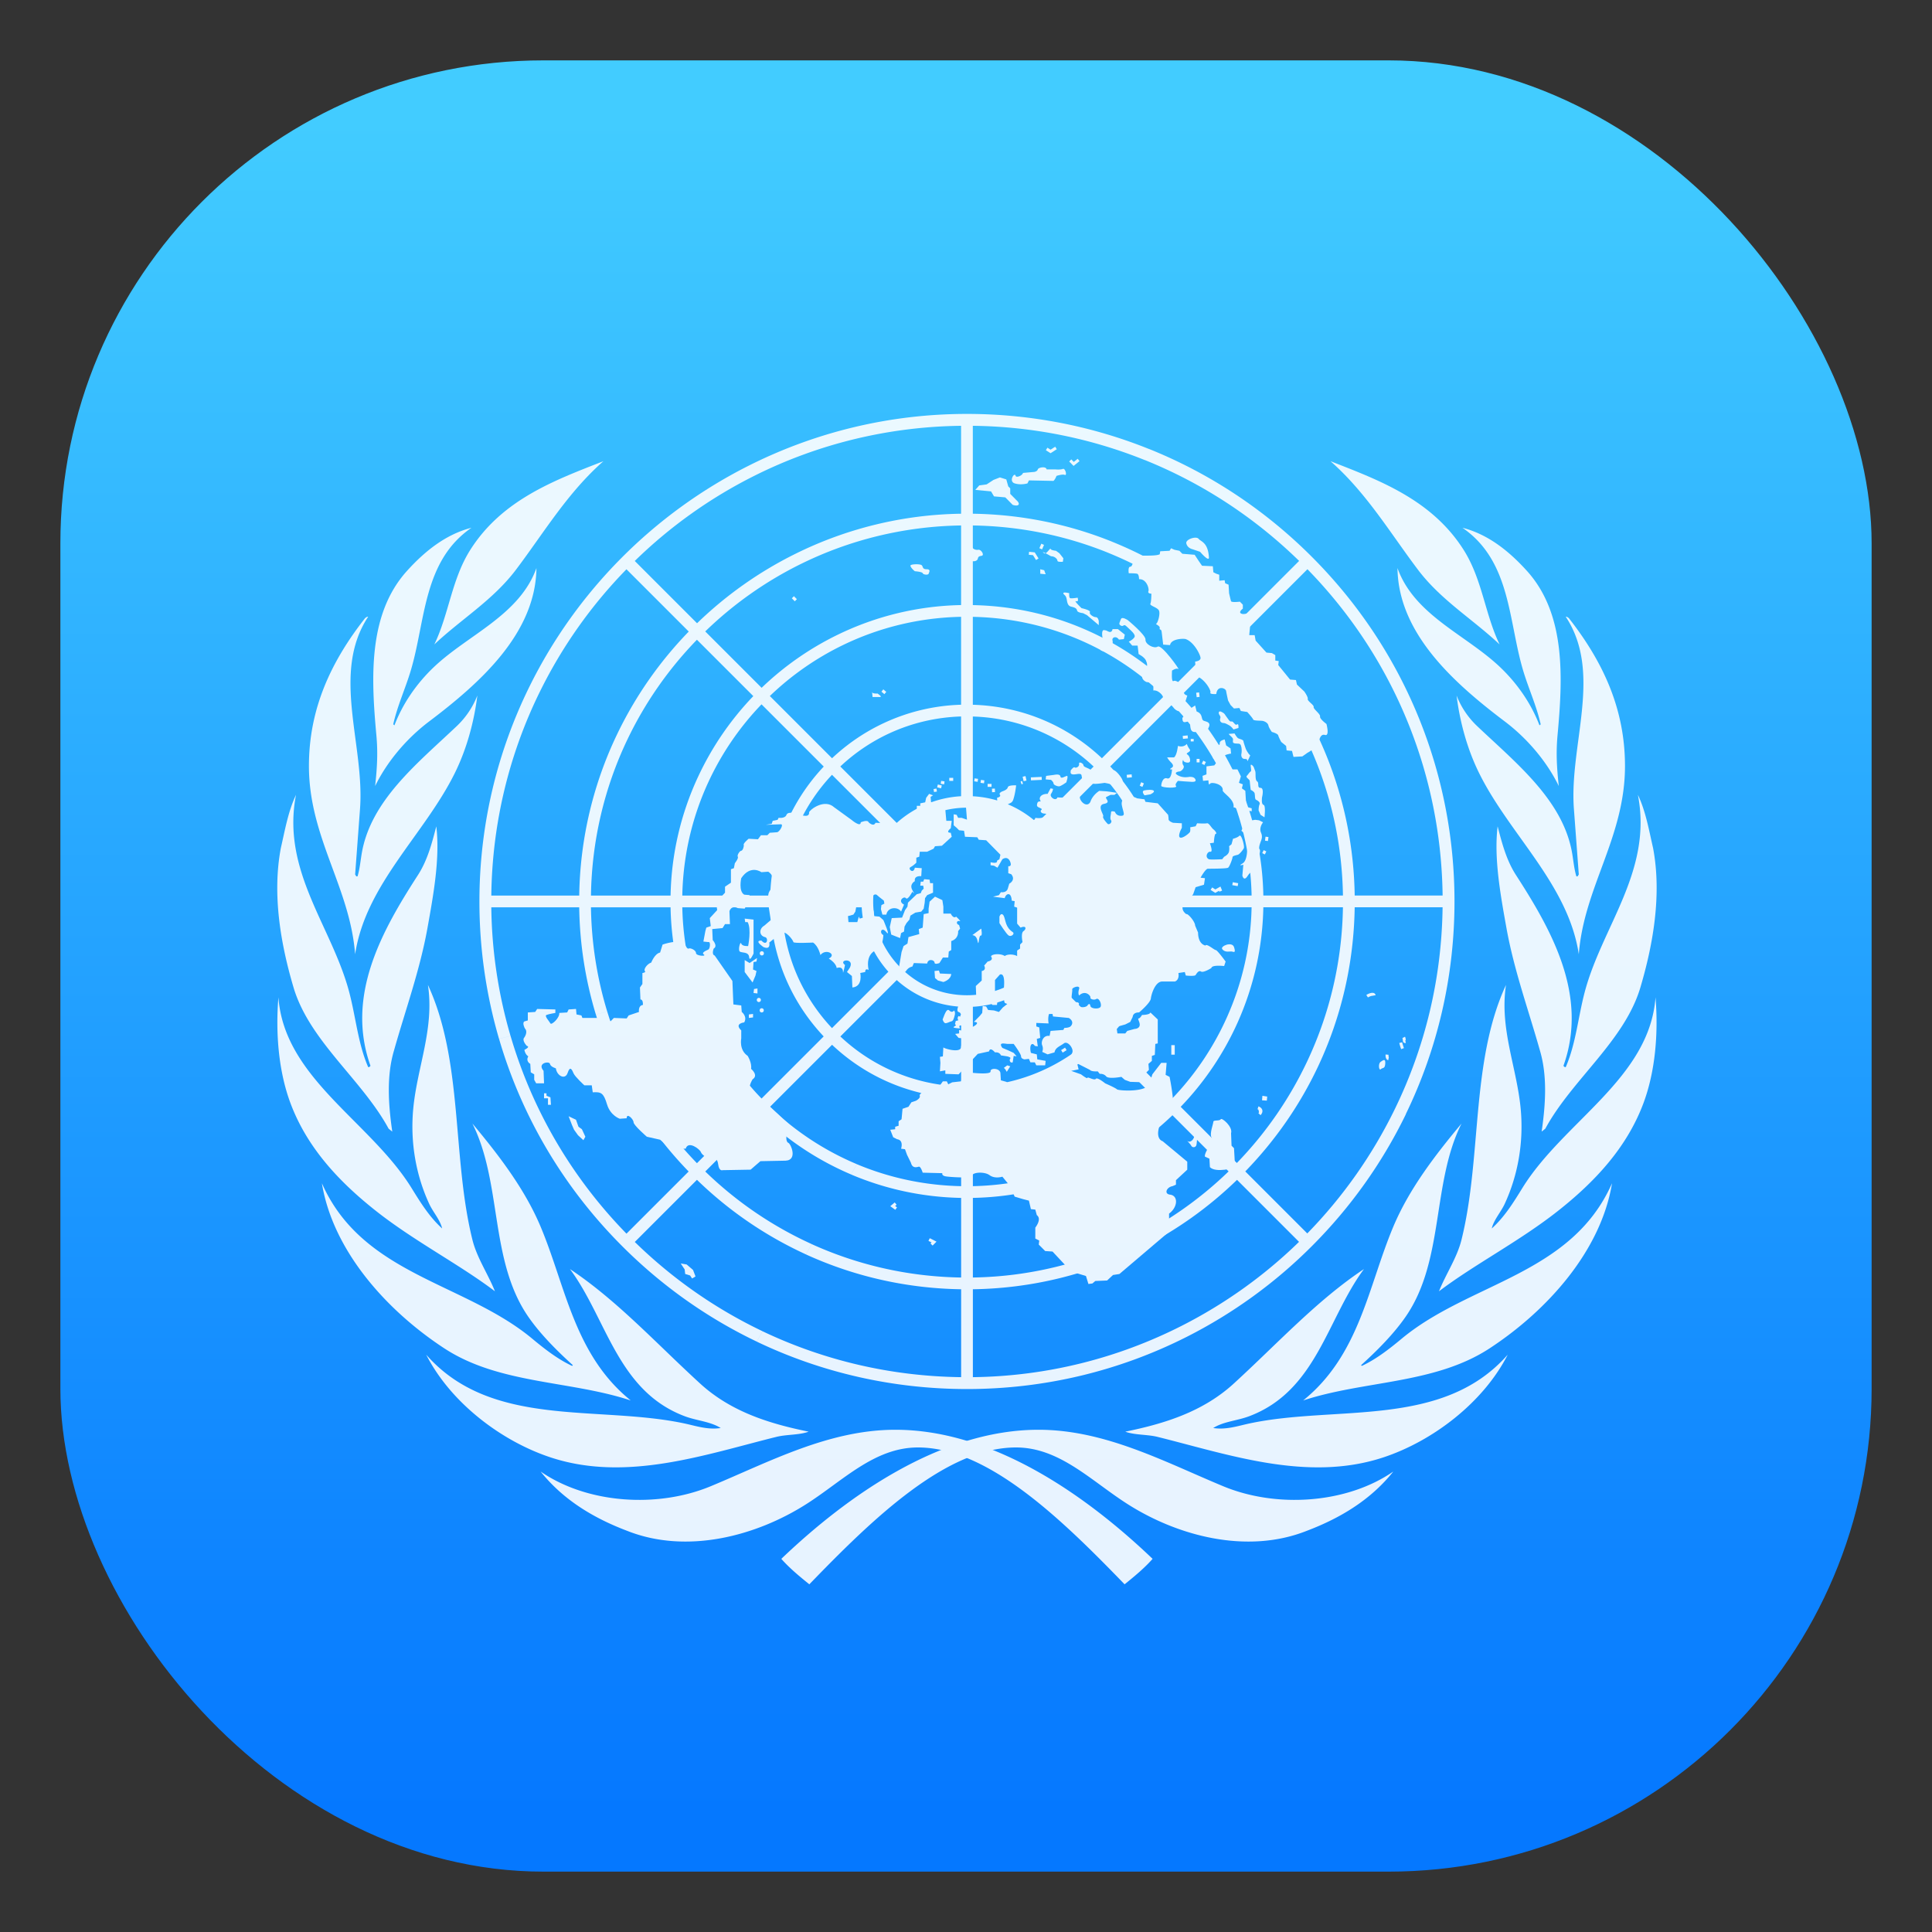 <svg width="32" height="32" xmlns="http://www.w3.org/2000/svg" xmlns:xlink="http://www.w3.org/1999/xlink"><rect width="100%" height="100%" fill="#333333" stroke="none"/><defs><linearGradient id="b" x1="399.57" x2="399.57" y1="545.8" y2="517.8" gradientTransform="translate(-384.57 -515.8)" gradientUnits="userSpaceOnUse"><stop stop-color="#3889e9" offset="0"/><stop stop-color="#5ea5fb" offset="1"/></linearGradient><linearGradient id="a" x1="399.57" x2="399.57" y1="545.8" y2="517.8" gradientTransform="translate(-384.57 -515.8)" gradientUnits="userSpaceOnUse"><stop stop-color="#0578ff" offset="0"/><stop stop-color="#42ccff" offset="1"/></linearGradient></defs><rect x="1" y="1" width="30" height="30" rx="8" ry="8" fill="url(#a)"/><circle cx="16.075" cy="16.058" r="15.646" fill="none"/><g opacity=".9"><g transform="matrix(.049 0 0 .049 -13.438 -2.945)"><path d="M663.85 587.03c-2.694 3.078-6.18 5.955-9.466 8.608-21.232-21.943-46.16-46.262-69.853-46.262-14.69 0-25.27 11.182-37.613 19.072-17.13 10.949-40.626 17.115-60.762 9.079-10.83-4.112-21.323-10.17-29.165-20.01 15.848 10.93 39.58 12.4 57.472 4.977 19.776-8.204 39.904-19.098 62.44-19.098 33.223 0 64.797 22.472 86.947 43.634zm-245.54-69.014c21.996 25.038 57.871 16.983 87.233 23.236 4.087.87 7.927 2.228 12.314 1.554-3.491-2.213-8.118-2.463-12.151-3.982-22.783-8.583-26.335-32.966-38.803-49.748 15.925 10.587 29.119 25.082 44.011 38.704 10.365 9.48 23.278 13.536 36.67 16.261-3.218 1.176-7.428.899-10.894 1.758-24.056 5.968-50.727 15.388-76.324 6.941-16.519-5.451-33.709-18.36-42.057-34.725zm-35.258-57.95c13.72 31.063 48.191 33.496 71.111 52.552 4.358 3.624 8.678 6.958 13.466 9.191l.247-.25c-5.289-4.786-11.013-10.49-15.109-16.441-13.1-19.034-8.74-45.051-18.84-65.231 9.176 10.988 17.783 22.303 23.067 34.883 8.503 20.245 11.392 43.342 30.463 58.726-20.64-6.81-44.452-5.454-63.039-17.63-19.538-12.796-37.645-32.994-41.366-55.801zm-14.697-62.846c1.984 27.368 31.121 41.987 45.014 64.484 2.967 4.805 6.02 9.765 10.33 13.645-.672-2.914-3.07-5.496-4.389-8.354-4.456-9.653-6.473-20.824-5.36-32.31 1.353-13.975 7.179-26.953 4.943-41.655 11.975 25.848 8.112 58.162 15.033 86.11 1.53 6.182 5.296 11.593 7.616 17.449-11.766-8.951-27.185-16.896-40.1-27.076-12.49-9.845-23.331-21.384-28.967-36.398-4.06-10.82-5.117-23.724-4.12-35.896zm.814-50.425c1.405-6.108 2.48-12.43 5.138-18.033-5.031 25.817 12.144 44.466 18.007 66.802 2.21 8.417 2.966 17.361 6.37 25.215.318.17.593-.16.789-.414-8.474-23.771 3.948-45.74 16.049-64.477 3.18-4.925 4.712-10.66 6.197-16.458 1.308 10.76-.982 23.217-2.973 34.322-2.563 14.296-7.449 27.695-11.333 41.488-2.557 8.617-1.883 18.342-.57 27.37l-1.234-.984c-9.01-16.632-26.784-29.625-32.152-47.777-4.29-14.508-7.258-31.27-4.288-47.053zm9.502-27.772c0-19.537 7.607-35.474 19.018-50.024.332-.165.567-.497.995-.42-12.562 19.109-1.128 43.229-2.743 64.902l-1.657 22.244c.246.162.246.829.83.574.742-2.48.967-5.118 1.4-7.679 3.023-17.933 18.77-30.414 32.124-43.075a28.529 28.529 0 0 0 6.961-10.34c-1.11 8.932-3.602 18.09-7.612 26.206-10.279 20.81-30.132 37.608-33.703 61.258-1.731-22.665-15.613-39.514-15.613-63.646zm33.111-65.903c6.317-7.003 13.396-12.459 21.824-14.617-16.366 11.254-15.478 31.366-20.488 48.183-1.832 6.149-4.525 11.91-5.956 18.265l.414.331c2.723-7.184 7.395-14.09 13.481-19.833 11.511-10.86 28.818-17.434 34.514-33.32-.26 22.076-19.079 38.857-36.266 51.84-7.709 5.823-14.26 13.641-18.258 21.837.668-6.1.971-11.174.427-17.128-1.765-19.285-2.909-40.905 10.308-55.558zm66.428-37.116c-12.146 10.658-20.25 24.376-29.582 36.708-7.76 10.257-18.409 16.612-27.567 25.219 4.944-10.256 5.856-22.008 12.134-31.93 10.735-16.966 28.477-23.552 45.015-29.997z" fill="#fff" id="c"/><use transform="matrix(-1 0 0 1 1202.2 0)" width="100%" height="100%" xlink:href="#c"/></g><g fill="#fff" transform="matrix(.049 0 0 .049 -13.384 -2.945)"><path d="m748.35 436.68-3.588-1.958a161.504 161.504 0 0 1-29.726 42.309l-20.959-20.96c10.268-10.58 18.547-22.59 24.646-35.57l-3.57-1.953a127.56 127.56 0 0 1-23.925 34.672l-18.986-18.986a100.064 100.064 0 0 0 19.286-28.589l-3.543-1.933a96.54 96.54 0 0 1-18.584 27.687l-20.982-20.982a66.27 66.27 0 0 0 13.406-20.997l-3.544-1.933a62.703 62.703 0 0 1-12.685 20.104l-19.044-19.041a35.338 35.338 0 0 0 9.017-21.765h26.956a62.14 62.14 0 0 1-4.244 20.703l3.544 1.933a66.37 66.37 0 0 0 4.669-22.637h29.715a95.622 95.622 0 0 1-8.225 36.929l3.543 1.933c5.403-12.1 8.39-25.25 8.654-38.864h26.905a126.275 126.275 0 0 1-11.935 51.766l3.57 1.953c7.813-16.624 12.059-34.845 12.339-53.718h29.713c-.297 24.318-6.026 47.344-16.012 67.94l3.589 1.956c10.743-22.127 16.446-46.562 16.446-71.883 0-21.533-4.126-42.423-11.964-61.803l-3.682 1.583c7.383 18.288 11.384 37.955 11.63 58.234h-29.717c-.24-16.178-3.42-31.866-9.236-46.49l-3.654 1.566c5.61 14.138 8.68 29.294 8.917 44.924h-26.908a100.022 100.022 0 0 0-6.746-34.29l-3.655 1.57a96.082 96.082 0 0 1 6.433 32.72h-29.718a66.45 66.45 0 0 0-4.027-20.982l-3.654 1.568a62.433 62.433 0 0 1 3.712 19.414H635.57a35.334 35.334 0 0 0-9.017-21.765l19.063-19.06c5.887 6.26 10.34 13.53 13.2 21.412l3.653-1.568c-3.06-8.336-7.797-16.027-14.048-22.652l21.013-21.011c8.967 9.333 15.811 20.169 20.347 31.924l3.655-1.57c-4.736-12.21-11.865-23.468-21.193-33.162l19.026-19.03c11.783 12.153 20.836 26.254 26.903 41.559l3.654-1.566c-6.268-15.762-15.605-30.285-27.749-42.796l21.01-21.014c14.86 15.222 26.321 32.885 34.061 52.066l3.682-1.583c-8.178-20.239-20.405-38.828-36.306-54.728-15.959-15.96-34.63-28.215-54.957-36.395l-1.464 3.727c19.223 7.743 36.925 19.218 52.175 34.105l-21.01 21.013c-12.3-11.92-26.55-21.16-42.02-27.42l-1.45 3.696c14.96 6.069 28.748 15.006 40.663 26.564l-19.025 19.026c-9.249-8.898-19.914-15.807-31.475-20.537l-1.452 3.695c11.062 4.533 21.264 11.145 30.12 19.65l-21.01 21.01c-5.91-5.57-12.668-9.942-19.97-12.991l-1.453 3.698a62.362 62.362 0 0 1 18.615 12.103l-19.06 19.06c-6.058-5.426-13.651-8.571-21.77-9.014V302.3a62.274 62.274 0 0 1 22.215 4.807l1.453-3.699c-7.424-3.101-15.418-4.838-23.667-5.08v-29.717c12.032.242 23.69 2.687 34.528 7.129l1.452-3.696c-11.294-4.62-23.446-7.16-35.98-7.402v-26.92c15.955.244 31.426 3.426 45.815 9.26l1.45-3.696c-14.847-6.014-30.803-9.29-47.267-9.534v-29.72c20.24.246 39.871 4.235 58.125 11.585l1.464-3.727c-19.314-7.777-40.126-11.874-61.572-11.874-26.495 0-51.529 6.321-73.729 17.477l1.811 3.466c21.482-10.764 45.25-16.628 69.933-16.926v29.72a130.2 130.2 0 0 0-56.117 13.608l1.805 3.456c16.713-8.273 35.162-12.806 54.312-13.098v26.91a99.56 99.56 0 0 0-41.81 10.081l1.816 3.472c12.34-5.99 25.91-9.3 39.995-9.584v29.719a66.129 66.129 0 0 0-26.195 6.24l1.825 3.486c7.565-3.516 15.82-5.493 24.37-5.758v26.96a35.496 35.496 0 0 0-11.846 2.737l1.822 3.483a31.63 31.63 0 0 1 12.009-2.35c8.467 0 16.426 3.297 22.414 9.283 5.987 5.987 9.284 13.95 9.284 22.417 0 17.478-14.217 31.702-31.698 31.702-8.47 0-16.43-3.298-22.417-9.285-5.988-5.99-9.285-13.95-9.285-22.417 0-8.468 3.297-16.43 9.285-22.417a31.674 31.674 0 0 1 10.407-6.933l-1.822-3.484a35.632 35.632 0 0 0-9.91 6.285l-19.071-19.071a62.443 62.443 0 0 1 16.456-11.153l-1.825-3.486a66.742 66.742 0 0 0-17.42 11.852l-21.032-21.033a96.267 96.267 0 0 1 24.653-17.194l-1.816-3.472a100.638 100.638 0 0 0-25.611 17.89l-19.06-19.058a127.083 127.083 0 0 1 32.168-22.725l-1.805-3.456a131.696 131.696 0 0 0-33.13 23.417l-21.054-21.055a160.951 160.951 0 0 1 40.368-28.763l-1.81-3.466c-32.088 16.125-58.21 42.403-74.118 74.617l3.453 1.863a160.957 160.957 0 0 1 29.3-41.445l21.056 21.056a131.527 131.527 0 0 0-24.141 34.556l3.44 1.857c5.87-12.263 13.74-23.621 23.464-33.648l19.06 19.059a100.559 100.559 0 0 0-18.75 27.436l3.447 1.86a96.044 96.044 0 0 1 18.079-26.521l21.032 21.033a66.726 66.726 0 0 0-12.863 19.673l3.475 1.88a62.34 62.34 0 0 1 12.173-18.768l19.071 19.07c-5.235 5.852-8.56 13.417-9.021 21.755h-26.962a62.413 62.413 0 0 1 4.739-22.059l-3.475-1.88a66.147 66.147 0 0 0-5.234 23.939h-29.715c.268-13.373 3.267-26.286 8.7-38.124l-3.448-1.86a99.536 99.536 0 0 0-9.217 39.985H472.9c.282-18.584 4.545-36.512 12.358-52.832l-3.44-1.857c-7.994 16.6-12.59 35.129-12.883 54.689h-29.72c.291-24.271 5.963-47.658 16.386-68.855l-3.453-1.863c-10.835 21.946-16.952 46.619-16.952 72.704 0 15.956 2.28 31.55 6.632 46.448l3.893-.98a161.304 161.304 0 0 1-6.507-43.482h29.716a131.372 131.372 0 0 0 5.622 36.223l3.853-.97c-3.446-11.298-5.32-23.137-5.506-35.253h26.908a100.486 100.486 0 0 0 4.752 28.662l3.86-.974a96.35 96.35 0 0 1-4.64-27.688h29.715a66.558 66.558 0 0 0 3.824 20.412l3.862-.975a62.595 62.595 0 0 1-3.717-19.436h26.959a35.334 35.334 0 0 0 9.014 21.765l-19.06 19.062c-5.881-6.258-10.333-13.519-13.197-21.39l-3.862.974c3.05 8.554 7.858 16.447 14.25 23.222l-21.01 21.012c-10.22-10.64-17.7-23.25-22.13-36.95l-3.86.974c4.6 14.386 12.444 27.62 23.191 38.79l-19.029 19.03c-14.23-14.674-24.508-32.179-30.315-51.232l-3.853.971c5.984 19.737 16.617 37.877 31.36 53.067l-21.011 21.012c-18.596-19.054-31.878-41.923-39.18-66.819l-3.892.98c7.659 26.21 21.79 50.237 41.638 70.08 13.44 13.445 28.804 24.266 45.459 32.24l1.972-3.498c-15.763-7.512-30.344-17.635-43.19-30.177l21.01-21.01a131.104 131.104 0 0 0 36.837 25.209l1.96-3.478c-13.156-5.97-25.324-14.202-35.985-24.537l19.027-19.028c8.917 8.58 19.157 15.305 30.245 20.016l1.959-3.472c-10.77-4.52-20.73-11.02-29.39-19.34l21.013-21.012c6.752 6.37 14.612 11.167 23.133 14.22l1.985-3.517a62.285 62.285 0 0 1-22.31-13.51l19.061-19.062c6.054 5.43 13.646 8.573 21.765 9.018v26.959a62.55 62.55 0 0 1-18.516-3.404l-1.985 3.517a66.404 66.404 0 0 0 20.502 3.856v29.713c-12.296-.246-24.21-2.792-35.25-7.423l-1.958 3.472c11.64 4.948 24.215 7.672 37.208 7.923v26.909c-17.706-.273-34.806-4.165-50.494-11.283l-1.961 3.477c16.285 7.442 34.056 11.501 52.455 11.776v29.712c-23.602-.283-46.38-5.634-67.111-15.51l-1.972 3.498c21.909 10.487 46.06 16.031 71.069 16.031 26.234 0 51.51-6.13 74.259-17.64l-1.88-3.643c-21.214 10.744-45.097 16.954-70.396 17.265v-29.713c20.059-.297 39.368-5.105 56.814-13.88l-1.855-3.596a126.229 126.229 0 0 1-54.959 13.503v-26.909c15.05-.29 29.535-3.9 42.657-10.446l-1.843-3.578a95.58 95.58 0 0 1-40.813 10.053v-29.713c9.584-.28 18.812-2.587 27.21-6.698l-1.832-3.557a62.204 62.204 0 0 1-25.38 6.284V400.41a35.326 35.326 0 0 0 21.77-9.018l19.04 19.043a62.85 62.85 0 0 1-15.43 10.647l1.832 3.557a66.595 66.595 0 0 0 16.426-11.377l20.978 20.979a96.468 96.468 0 0 1-23.802 16.756l1.843 3.578a100.266 100.266 0 0 0 24.8-17.492l18.985 18.984a127.515 127.515 0 0 1-31.482 22.361l1.855 3.596a131.09 131.09 0 0 0 32.476-23.106l20.959 20.959c-11.693 11.413-25.137 21.024-39.851 28.473l1.879 3.643a165.134 165.134 0 0 0 42.27-30.63c13.222-13.219 23.89-28.305 31.825-44.645z"/><path d="m608.439 326.696.047 1.193 1.003-.048-.055-1.185zM606.98 325.07h1.328v1.012h-1.328zM605.752 324.891l.14-1.001-1.167-.167-.14.993zM603.6 324.377l-1.16-.168.141-1.004 1.16.168zM594.02 323.04h1.328v1.013h-1.328zM592.284 325.225l.141-1.002-1.16-.167-.14 1.002zM591.244 326.586l-1.332-.338.242-.982 1.332.339zM588.864 327.833l-.165-1.013.985-.165.165 1.012zM458.371 433.543h1.003l-.173-2.528-1.331-.51v-.842h-.83v1.686h1.331zM470.342 445.517l-1.825-1.685-1.332-1.853-.666-1.518-1.168-3.038 2.492 1.177.838 2.361 1.16.851 1.167 2.529zM508.245 491.578l-1.168.676-.665-1.01-1.661-.509-.165-1.518-1.332-2.028 1.998.342 2.155 1.853zM594.85 337.55h-1.828l-.333-3.71.998-.678v-1.855h-5.82l-.165-1.854.833-.507-1.331-.506-.998 1.348-.33 1.519-1.663.339v.842h-1.163v2.192l-4.656 3.88-9.308-.335c-.668 1.517-2.33-.17-2.33-.17-.33-1.012-2.657 0-2.657 0 0 1.857-3.158-.843-3.158-.843l-5.82-4.219c-3.324-3.036-8.31.845-8.476 1.687.166 2.363-3.823.507-3.823.507s-3.324-1.011-3.824.339c-.497 1.348-2.662 1.013-2.662 1.013l-.333.674-1.663.337-.33 1.011-1.996.34 4.986-.17c1.33-.169-.5 2.869-1.33 2.7l-2.324.169-.834.842h-2.16l-.997 1.352-3.157-.17s-1.83 1.519-1.662 2.024c.166.507-.333 2.026-.833 2.026-.499 0-1.496 1.517-1.163 2.023.334.507-.997 2.194-.997 2.194l-.331 1.689-.997.335v4.556l-1.996 1.35v2.024l-2.994 3.206.334 2.698-2.492 2.7.33 2.7-1.496.506-.33 1.18-.665 3.542 1.662.17c.829-.338.664 2.194 0 2.53-.667.338-2.496 1.011-1.496 1.685.998.678-2.66.508-2.66-.505 0-1.01-1.996-1.855-2.493-1.517-.5.336-1.332-1.518-1.332-1.518-1.828-1.855-7.48.168-7.48.168l-.834 2.699c-1.826.339-2.99 3.375-2.99 3.375-1.496.507-2.659 2.36-2.16 2.867.498.507-.833.675-.833.675v3.713l-.83 1.18.164 4.048c1 0 .834 1.858.834 1.858-1.663.168-1.333 2.362-1.333 2.362l-3.489 1.18-.664 1.012-4.322-.17-1.163 1.182-1.167-1.182h-8.311l-.33-.843-1.663-.34-.168-1.853-2.492.167-.498 1.013-2.661.167c.166 1.688-2.66 4.22-2.99 3.547-.337-.676-2.164-2.534-1.331-2.868.832-.34 2.994-.679 2.994-.679v-1.18l-6.153-.167-.663 1.013-2.496.167v2.7l-1.162.338c-.833.504.164 2.362.164 2.362 1.164 1.18-.164 3.034-.164 3.034-1 1.013.829 2.871.829 2.871 1.331.335-.83 1.348-.83 1.348.33 1.686 1.33 2.193 1.33 2.193-1 1.686.667 2.528.667 2.528l.164 2.872 1.164.675v1.852l.664 1.182h2.66l-.166-4.217c-2.328-2.7 1.993-3.375 2.162-2.365.168 1.013 1.996 1.52 1.996 1.52.333 2.532 3.16 4.048 3.988 1.52.832-2.534 1.497-1.013 1.996.166.499 1.183 3.653 4.051 3.653 4.051h2.496l.334 2.363c2.825-.17 3.654.172 4.818 4.048 1.166 3.878 4.323 4.891 4.323 4.891l2.328-.168c0-2.022 2.328.34 2.328 1.354 0 1.008 4.487 4.889 4.487 4.889l4.487 1.01 4.16 3.379 3.156-.338h1.332c.829-2.871 4.82.166 5.15 1.18.336 1.012 2.995 2.7 3.324 1.854.335-.842 2.163-.335 2.496 2.193.332 2.534 1.494 2.027 1.494 2.027l9.477-.169 3.324-2.871 8.48-.166c4.32-.169 1.66-6.075.832-6.075-1.497-1.18.497-6.072.497-6.072l-12.135-11.303c-2.826 0-.333-4.051-.333-4.051 2.16-1.351-.5-3.54-.5-3.54.334-2.028-1.164-4.39-1.164-4.39-2.99-2.024-2.16-5.906-2.16-5.906v-2.7c-2.492-2.36.998-2.7.998-2.7 1.162-2.02-.833-3.54-.833-3.54l-.165-2.194-2.66-.339-.33-7.93-5.985-8.601c-1.166-.34-.334-2.363-.334-2.363 1.496-.844-.335-2.866-.335-2.866l-.165-3.713 3.49-.34.832-1.347h1.662l-.165-4.387c.83-2.193 2.824-1.013 2.824-1.013l2.327.17 1.332-2.532.33-2.025-1.827-.167c-1.995-1.182-.998-5.567-.998-5.567 3.159-4.726 6.814-2.026 6.814-2.026l2.33-.167c3.489 2.36.33 6.747.33 6.747-.665 1.013-.33 4.218-.33 4.218l.83 5.397-2.162 1.858c-1.827 1.013-1.827 3.374.168 3.88 1.329.167.83 3.374-1.166 1.18-2.99 0 1.666 2.7.335 2.022 2.993 1.52 2.325-1.348 2.325-1.348l3.993-3.206c1.497-1.18 4.157 2.532 4.157 3.039 0 .505 6.648.166 6.648.166 1.828 1.181 2.492 4.22 2.492 4.22 1.831-2.365 5.653-.172 2.828 1.18 2.657 1.687 2.657 3.204 2.657 3.204 2.164-.674 2.164 1.013 2.164 1.52 0 .506.664-2.53.664-2.53-2.493-1.857 3.324-2.532 1.664.843l-1 1.52 1.664 1.348.164 3.882c3.659-.34 2.661-4.895 2.661-4.895l1.662-.336c0-1.52 1.162-.676 1.162-.676-1.162-5.737 2.662-6.747 2.662-6.747 2.16-.506 2.326-5.064 2.326-5.064-1.494-.674-.666-3.035.998-1.009 1.66 2.021-.998-4.052-.998-4.052l-1.33-1.18-1.827-.168-.168-1.856h-2.99l-.5 2.363-1.162.337-.335-.676-.497 1.856h-2.992l-.165-2.024 1.828-.506.665-1.012.497-2.7h2.163l2.825-.843c.164-2.868 1.662-2.192 1.662-2.192l.997.842 1.496 1.181.167 1.01-.999.506-.164 1.352.499 1.855h1.328c.499-2.7 3.992-2.7 4.988-1.012l.999-2.362c-2.327-1.18-.044-3.038.62-2.193.665.844 2.205-2.193 2.205-2.193s1.163 1.518 0-.507.83-3.036.83-3.036c-.331-2.024 2.162-1.687 2.162-1.687l.167-2.698-2.33-.171c-.495 2.362-2.49.339-1.494-.167 1-.507 1.993-1.52 1.993-1.52v-1.687l.999-.337.165-1.687h2.495l2.16-1.012.5-.844 2.326-.168 3.324-3.038-.33-1.348c-1.995 0 0-1.52 0-1.52l.328-2.524z"/><path d="m527.86 370.95-2.993-.337.168 1.18h.83c1.328 2.363.166 8.098.166 8.098s-1.993.167-2.327-.843c-.33-1.012-1.164 2.194-.5 2.7.665.504 2.994 0 3.16 1.857.164 1.854 1.496-1.182 1.496-1.182V370.95z"/><path d="m528.52 389.844.337-1.519-1.167-.5.164-2.53 1.003-.174.165-1.185-2.5 1.694-1.66-1.01v4.047l2.663 3.538zM529.186 394.233l-1.16.167-.172 1.352 1.332.167zM527.69 402.836l-1.41.167v1.185l1.41-.167zM529.65 398.83c.39 0 .703-.319.703-.713 0-.398-.314-.717-.703-.717s-.705.318-.705.717c0 .394.316.713.705.713z"/><circle transform="matrix(.783 0 0 .795 198.88 154.38)" cx="423.68" cy="311" r=".9"/><circle transform="matrix(.783 0 0 .795 198.88 154.38)" cx="423.73" cy="286.76" r=".9"/><path d="m577.728 375.508.995-.509.172-1.685.658-1.185 1.003-1.177.33-1.352 1.66-1.01 1.998-.341.83-1.01.337-2.02.118-1.518.713-1.018 1.99-.843v-3.204h-.995l-.165-1.185-1.833-.167-.33.843h-.83l-.172 1.352h1.003l.164 1.01-.665.675-.33.843-1.331.342-2.993 2.87-.165 1.344-.83 1.185-.995 2.528-3.494.167-.666 3.038.493 2.528 2.993 1.185zM592.02 368.93v-2.362l-.335-2.194-2.49-1.18-1.828 1.687-.334 2.363v1.517l-1.662.338-.335 4.555-1.328.507.167 1.687-1.828.506-1.828.506-.333 2.193-1.328.843-.669 2.025-.83 4.893s1.498 2.868 2.328 1.518c.832-1.349 2.16-1.518 2.16-1.518l.5-1.182 4.488.169c.333-1.858 2.494-1.18 2.494-.337s1.663.167 1.663.167l1.162-1.855h1.827l.167-2.023.832-.507v-3.038c2.661-.843 2.326-3.373 2.326-3.373l.669-.843-.334-1.18c-1.332-.507-.668-1.69.164-1.352.834.337-1.163-1.519-1.163-1.519-.997.846-1.826-1.011-1.826-1.011h-2.496zM594.68 389.34c-.165 2.024-2.66 2.7-2.66 2.7l-1.828-.506-.997-.844-.167-2.363 1.495-.167.333 1.013 3.824.167zM603.66 378.55c.36 1.471.33-2.365.995-2.194.664.168.168-2.36.168-2.36l-2.993 2.19c1.496.17 1.66 1.69 1.83 2.364zM612.47 369.77c.664 1.52.5 3.713 2.99 5.4.842.569-.499 1.688-1.332 1.18-.83-.505-3.154-4.219-3.154-4.219v-2.192c.498-1.349 1.208-.823 1.496-.169zM614.628 420.551l-.995-.342-1.16.85.494.502.494.843zM608.31 418.36v2.03M633.681 415.073l-.532-.851-1.324.835.525.859zM680.46 451.09l1.498.673.164 2.868c1.997 2.024 8.48.338 8.48-.169s-.335-6.241-.335-6.241l-.833-.845-.164-4.22c.664-2.193-3.16-5.4-3.491-4.72-.333.672-2.494.164-2.494.841 0 .673-1.328 4.048-.664 5.23.664 1.182-.5 1.182-.665 2.362-.165 1.18-1.829 3.208-1.496 4.221zM676.8 444.34c-.315 1.278-1.493 2.024-2.158 1.517-.669-.507.827.842 1.162 1.52.332.673 1.328.673 1.663 0 .33-.679.165-2.193.5-2.868.33-.676-1-.844-1.167-.17zM669.07 413.39h1.162v3.207h-1.162zM686.28 380.91c-.725-.983 3.324-2.7 3.989-.674.664 2.022 0 1.687-.665 1.518-.667-.17-2.326.505-3.324-.844zM689.682 359.304l1.825.334.18-.994-1.833-.334zM685.2 360.051l-1.237.7-1.082-.684-.525.85 1.332.844.251.159.25-.144 1.004-.564.125.31.924-.374-.337-.842-.211-.533zM691.43 320.17h-2.495s.832.337-1.493-1.857c-2.331-2.192-3.824.507-3.824.507l-2.66.337v2.7l-1.332.505.168 1.688 1.828-.168s0 2.024.5 1.181c.5-.844 4.655.167 4.321 2.193-.135.832 4.158 3.035 3.66 5.734 2.16.339 1.661 2.533 1.661 2.533l2.825.337.833-1.687.83.169v-1.013l-1.832-.506-.33-5.4-1.163-.843.331-1.35-1.328-.507.665-2.192-1.165-2.361zM698.74 337.38l-1.329-.167-2.996.506-1.659 3.205s.83.506 1.493 1.687c.665 1.182.999 8.097-.996 9.28-1.993 1.181.168.504.168.504l-.335 3.712c.5 1.688 1.329.846 1.828 0 .503-.84 1.002-1.01 1.666-1.854.665-.845 1.661-2.362 1.828-3.544.165-1.18.997-3.035.497-3.542-.497-.506.5-2.867.5-2.867s.665-1.352 0-2.7c-.664-1.351.166-2.87.665-3.545l-1.33-.675zM700.75 344.263l.17-1.35.992.128-.17 1.35zM700.69 348.925l-.89-.453.499-1.011.89.452zM699.24 335.53l-.667-1.52s0-1.347.332-2.025c.335-.674-.664-1.347-1.161-1.517-.5-.17-.332-1.518-.5-2.194-.165-.674-1.327-1.18-1.327-1.18s-.336-2.53-.336-3.036c0-.506-1.495-1.18-.996-1.688.5-.506.833-1.18 1.332-1.519.499-.337-.5-2.7.33-2.193.832.507.832 1.35 1.165 2.025.332.674-.167 3.037.665 3.544.83.504-.168 2.19 1.163 2.19 1.329 0 .5 3.208.5 3.208s-.335 2.36.495 2.53c.833.169.335 4.218.335 4.218l-1.33-.843zM688.44 308.19c.497.674 1.495 1.18 1.495 1.857 0 .675-.332 1.18.667 1.349.995.168 1.662-.17 1.993.674.333.843.333 2.193.168 2.868-.168.676.165 1.687.995 1.687.833 0 .998.17.998.676 0 .505.998-1.857.998-1.857-.833-.674-1.498-2.194-1.498-2.194s-.83-2.361-.83-2.698c0-.338-1.162-.676-1.66-.844-.5-.17-1.333-1.687-1.333-1.687l-1.993.17zM690.1 306.68c-.5-.677-.999-1.182-1.663-1.518-.663-.339-1.162-.676-1.83-.676-.664 0-1.327-.676-.998-1.518.335-.844-.5-1.181-.5-1.857 0-.674.5-.674 1.332-.168.833.507.665.674 1.333 1.52.663.842.994 1.686 1.658 1.517.668-.17 1.166 1.518 1.83 1.012.665-.506.5 1.18.5 1.18l-1.662.508zM670.65 325.74c.917.932-4.986.673-4.986 0 0-.674.5-3.035 1.993-2.532 1.497.508 1.661-3.035 1.661-3.035s-1.328.167-.164-.507c1.163-.674 0-1.687-.5-2.193-.498-.507-.997-1.35-.997-1.35h2.33c.998-.676 1.327-3.88 1.327-3.88 1.994.674 2.992-.676 2.992-.676s.337 1.012 1 1.858c.665.842-1.665 1.18-.833 1.687.834.506 1.164 2.023.834 2.528-.335.507-2.166.17-2.166-.505s-.664.844 0 1.688c.665.843-.83 2.023-1.163 2.023-.333 0-2.49.339-.664 1.35 1.827 1.012 3.826.508 3.826.508s1.495-.17 1.993.675c.5.843-.165 1.012-.996 1.012-.83 0-4.822-.339-4.822-.339s-1.163 1.182-.665 1.688zM660.01 327.26c.834-.169 2.824-.339 3.159.168.334.505-1.164 1.18-1.164 1.18l-1.995.338c-.664-.844-.83-1.517 0-1.686zM681.46 313.09c1.329-.674 4.154-.674 3.989-1.687-.165-1.012 1.661-1.35 1.661-1.35l.5 2.024 1.496 1.012.167 1.856s.497-.337-1.33.17c-1.83.506-.664 1.348-.664 1.348l-3.991.169-.5-1.688-1.328-1.854zM674.97 303.98c1.01 0-.33 3.88 2.326 3.543 2.66-.339.17 1.18 2.162 1.349 1.996.17 1.497-1.518 2.161-2.698.667-1.181.335-1.857-.83-2.194-1.166-.337-1.166-.337-1.496-1.689-.331-1.348-1.662-1.687-1.662-1.687l-.5-2.023-2.161 1.349-2.16 2.868c0 2.195 1.162 1.182 2.16 1.182zM679.37 318.236l.5-1.012.894.454-.5 1.012zM677.63 316.63h.998v1.181h-.998zM678.469 294.15l.167 1.518-.991.112-.168-1.516zM675.64 309.88h.998v.845h-.998zM673.022 309.863l-.098-1.009 1.663-.166.098 1.008zM659.308 326.088l-.914-.399.5-1.18.913.398zM654.09 323.017l-.097-1.005 1.665-.167.097 1.005zM621.593 322.872l.047 1.01 3.65-.167-.046-1.01zM619.145 324.17l-.331-1.517.975-.219.331 1.516zM618.446 325.215l-.315-.96.498-.169.315.961zM626.76 322.37l-.165 1.18 1.826.17s.83.676.83 1.18c0 .507 1.166 1.012 1.83 1.012.665 0 2.493-1.35 2.493-1.35s.832-2.362.168-2.194c-.667.168-1.996 1.181-2.16.168-.17-1.012-2.161-.506-2.161-.506l-2.661.34zM635.07 320.51c0 .505-.33 1.18.664 1.35 1.002.167 2.83-.674 2.995.337.168 1.012.168 1.689 1.496 2.196 1.328.504 2.162.674 3.159.674.995 0 3.16-.34 3.16-.34s2.351.368 2.824.845c1.828 1.855 2.99 2.361 3.49 1.518.498-.844-.166-2.698-.331-3.373-.168-.677-2.496-3.882-3.327-3.207-.83.676-.996 0-2.493.505-1.496.506-4.655.17-4.82-.505-.165-.676-2.492-1.01-2.492-1.687 0-.676-1.661-1.518-1.497-.507.165 1.012-1.162 1.518-1.5 1.183-.33-.338-1.328 1.011-1.328 1.011zM673.31 298.91l1.166-3.71c-1.661-.338-1.331-2.192-1.331-2.192-.166-1.52-2.492-3.206-3.324-2.7-.83.505-.5-3.544-.5-3.544s1.498-1.01 2.162-.505c.665.505-5.65-8.435-6.982-7.592-1.329.844-4.319-.843-4.154-2.363.166-1.517-5.984-6.58-5.984-6.58s-1.996-1.347-2.327-.335c-.333 1.011-.997 1.687 0 2.191.996.508.83-.842 1.992.337 1.164 1.181 3.327 2.7 2.495 3.713-.832 1.014-1.83 1.35-1.83 1.35l1.166 1.35h1.828l.333 2.867s1.993 1.013 2.493 2.194c.499 1.18.499 1.856 0 2.532-.5.674-1.493 1.855-1.329 3.034.165 1.181 1.496 1.688 1.496 1.688l1.328.17 1 .506v2.195c1.327-.339 3.488 1.515 3.323 2.698-.165 1.18.33.505 1.993 1.687 1.664 1.18 1.166 1.35 2.329 2.194 1.164.84 2.162.335 2.657-1.185z"/><path d="M645.88 275.97c-.165-.676-.5-3.039.499-2.87.997.17.333 0 1.496.507 1.164.507 1.33-.843 1.33-.843h1.83l2.325 1.854-.333 1.52-1.662.167c-.83-1.348-2.493-.842-2.16.34.332 1.18-.83 3.373-1.494 3.54-.665.17-2.83.17-2.66-.841.165-1.013.829-3.374.829-3.374zM644.55 271.41v-1.349s-.17-1.349-.998-1.349c-.829 0-2.326-1.011-1.996-1.687.335-.676-2.825-1.35-2.825-1.35s-2.824-2.7-1.827-2.36c.998.336.5-1.183.5-1.183s-1.997.337-2.496.17c-.5-.17-.334-1.688-.334-1.688s-1.992-.506-1.992 0c0 .507.665.507.994 1.517.335 1.012.169 2.7 1.667 3.037 1.496.338 1.826.674 1.995 1.35.166.676 1.993.843 1.993.843l1.331.675 3.988 3.374zM626.106 252.854l-1.332-.334v1.52l1.825.166zM626.1 247.12c-1.738-1.32 2.325 1.013 2.325 1.013 1.329 0 2.16 1.012 2.16 1.52 0 .505 1.83.337 1.83.337l.169-1.183-1.333-1.687-1.162-.841s-1.828-.17-1.828-.676c0-.505-1.497 2.024-2.161 1.517zM656.68 248.13c-.486 1.476-.664 3.544-1.496 3.544-.83 0-.5 2.195-.5 2.195s2.165 0 2.83.167c.662.167.662 1.854.662 1.854 2.496-.167 3.494 3.207 3.16 4.05-.334.843.997.843.997.843s0 2.7-.334 3.374c-.33.676 2.162 1.182 2.826 2.194.665 1.013-.334 4.386-.83 4.555-.5.17 1.327.674 1.162 1.518-.168.845.5 0 .665 1.35.165 1.35.5 4.217.5 4.217l2.325.17c.334-2.192 4.62-2.277 5.32-2.025 2.826 1.012 4.99 5.399 4.99 6.41s-1.831 1.183-1.831 1.183l.334 4.89c2.825.845 5.152 4.895 4.821 5.57-.333.674 1.992.507 1.992.507.335-3.04 3.16-2.026 3.324-1.013.17 1.013.666 3.206.666 3.206l.832 1.516 1.163 1.181 1.828-.168.5 1.013 2.16.339s1.831 2.022 1.996 2.53c.168.504 2.66.337 3.324.504.664.17 1.663.676 1.828 1.52.168.844 1.166 2.193 1.166 2.193s1.993.507 2.16 1.18c.166.674.999 2.193.999 2.193l1.658 1.35.168 1.52 1.828.169.5 2.022 2.99-.167 1.665-1.181c2.16-1.18 3.657-2.7 3.824-3.375.164-.675.497-3.204 2.16-2.698 1.661.506.5-3.713.5-3.713s-2.327-1.687-2.163-2.532c.167-.842-2.325-2.528-2.16-3.204.165-.676-2.161-2.024-1.996-2.699.165-.676-1.163-2.532-1.163-2.532l-2.495-2.36-.333-1.52-1.993-.167-3.989-4.893.165-1.351-1.163-.168v-1.855l-1.162-.676-1.83-.169-3.656-4.047-.333-1.857h-1.828l.331-3.544c1.165-1.519.499-4.386.499-4.386s-2.33 1.18-3.49.674c-1.166-.504.497-1.687.497-1.687v-1.349l-.996-1.012s-2.828.339-2.993-.167c-.166-.507-.664-2.7-.664-2.7l-.167-2.87-1.162-.503-.169-1.014-1.826.168v-2.024l-.999-.337-.996-.506-.166-2.026-3.658-.167-1.163-1.687-1.329-2.025-4.156-.337-.998-1.01-1.662-.34-1.163-.506-.499.845-3.16.167-.164 1.013c-1.662.843-8.31.167-8.48.673zM674.14 243.75c-.263-1.332 3.327-2.53 4.157-1.52.833 1.013 3.159 1.184 3.492 6.245.117 1.812-2.993-1.855-2.993-1.855l-2.495-.844c-1.329-.339-1.996-1.18-2.16-2.026zM625.383 245.811l-.908-.41.667-1.52.908.411zM616.79 229.24l-2.165-2.194v-1.855l-.665-.677-.664-2.36-2.16-.675-2.162.842-2.327 1.519-2.492.34-1.332 1.516 5.32.504.996 1.69 3.827.337 2.49 2.53c2.166.676 2.663-.337 1.334-1.517zM616.46 220.97c-.366-1.483-2.495 1.855-.33 2.528 2.16.679 4.318 0 4.318 0l.5-1.011 8.31.17c.668-.676.998-1.688.998-1.688s1.996-.676 2.825-.339c.832.34.169-2.36-.665-2.023-.83.337-2.491.168-2.491.168h-2.994c-.165-1.18-2.825-.675-2.99 0-.17.675-1.163.843-1.163.843l-3.824.339c-.333 1.013-2.326 1.687-2.494 1.013zM600 249.44c2.556.811 3.49.21 3.659-.464.165-.675.33-.845 1.328-1.012.997-.17-.167-2.193-1.163-2.025-.999.169-1.996-.337-2.16-1.18-.17-.843-1.832-3.037-1.997-1.35-.166 1.688-1.163 1.688-.998 2.869.168 1.178.667 2.949 1.331 3.162zM580.89 251.34c-.12-.597 3.324-.674 3.824-.17.5.507.165 1.35 1.662 1.35 1.494 0 .83 1.013.664 1.52-.165.505-1.826.337-1.996-.168-.165-.507-2.66-.678-2.66-.678s-1.329-1.013-1.494-1.854zM636.04 217.6l.344-.284 1.669-1.35-.627-.79-1.316 1.065-.846-.86-.705.715 1.16 1.181zM628.526 213.13l1.834-1.182-.533-.853-1.567 1.01-1.066-.674-.524.858 1.331.842.259.17zM623.356 249.412l.838-.541-1.16-1.853-.133-.206-.243-.024-1.66-.175-.102 1.01 1.425.143zM567.92 293.85l.17 1.857h2.49c.999 0-.83-1.181-.83-1.181s-1.994.17-1.83-.676zM571.09 293.905l.637-.78.997.84-.637.78zM540.802 262.341l.707-.716.997 1.013-.707.716zM588.39 481.138l.831-.842.486-.493-.619-.318-1.66-.843-.447.906 1.041.525-.344.35zM575.777 469.045l.58-.82-.642-.468.501-.422-.635-.779-1.002.843-.494.421.525.382zM699.83 435.33c-.22-.86-1.19-1.212-1.299-1.248l-.317.962v-.006c.079.03.194.09.31.166l.203.875a3.207 3.207 0 0 1-.22.292l.732.685c.533-.594.73-1.17.591-1.726zM699.741 432.024l.125-1.518 1.622.254-.125 1.384zM739.89 418.99c.71-.45 1.62-1.267 1.496.634-.126 1.897-.873 1.266-1.496 1.897-.623.634-.997-1.897 0-2.531zM748.35 411.83c-.014-.033-.023-.15-.03-.235-.022-.279-.058-.658-.255-1.056l-.891.452c.11.226.132.465.151.694.025.295.058.633.341.847.179.136.404.175.673.123l-.19-.98c.076.013.177.083.201.155zM746.13 412.66a21.99 21.99 0 0 0 .64 2.078l.935-.356c-.007-.009-.37-.998-.609-1.97l-.966.248zM742.5 416.64l-.993-.1c-.078.797.112 1.78.897 1.94l.196-.992c.007 0 .016.006.018.006-.08-.072-.154-.48-.118-.854zM738.13 396.51a.91.91 0 0 0-.545-.71c-.738-.324-1.982.213-2.592.627l.552.842c.631-.427 1.46-.633 1.645-.539-.017-.006-.04-.036-.046-.055l.986-.165zM692.09 342.61c-.664.676-2.16 1.013-2.16 1.013l-.5 1.856-.83.674s.165.506 0 1.687c-.166 1.18-1.663 1.856-1.663 1.856l-.664.844s-4.007.217-4.488 0c-1.497-.675-.498-2.7.5-2.531.995.17-.169-2.869-.169-2.869l1.332-.168s.164-3.038.664-3.038-.165-1.011-.833-1.518c-.664-.504-1.494-2.191-2.162-2.023-.664.167-3.324 0-3.324 0l-.499 1.013-1.83.336s.158 1.305-.161 1.688c-1.002 1.18-4.822 3.71-3.162-.506l.497-1.011v-1.52l-2.989-.167s-1.496-.507-1.496-1.182c0-.675-.167-1.517-.167-1.517l-3.492-3.88-4.154-.506-.334-.845-2.49-.337c-2.995-1.517-5.656-.169-5.156 2.362.499 2.533 1.328 3.544-.331 3.544-1.665 0-1.996-1.35-1.996-1.35s-1.328-.507-1.328.168c0 .676-.5 2.025 0 2.7.496.673-.668 1.686-1.167 1.18-.495-.507-1.826-2.022-1.493-2.529.331-.506-2.33-3.713.331-4.218 2.661-.507-.166-2.026.833-2.361l1.328-.676h1.329l.832-.676-2.16-.335-1.329-.17-2.495-.168c-2.492 1.687-2.99 3.712-2.99 3.712-1.332 2.53-4.488-1.013-3.324-2.362 1.162-1.35-3.658-.17-4.49.505-.833.675-3.326.338-3.326.338-.497 1.52-2.824-.167-2.16-1.18.665-1.013.665-1.688.665-1.688l-.83-.169-.997 1.856c-2.327 0-2.994 1.348-2.496 2.193.499.842-.664-.169-.998 1.012-.33 1.18.169 1.18 1.167 1.687.998.507-.5.507.165 1.349.664.845 2.66 0 1.497 1.182-1.163 1.18-3.493.676-3.493.676-.165 1.515-3.324 1.18-3.654.674-.335-.506-2.826-3.544-2.826-3.544l-3.163-.168c-.33-2.36 1.498-1.18 2.163-3.037.668-1.856 1-4.891 1-4.891s-2.663-.169-2.828.674c-.165.844-1.828 1.35-1.828 1.35s-1.331.505-.832 1.18c.5.677-.998 1.011-.998 1.011s.26 1.09-.165 1.52c-1.328 1.35-4.656.167-5.152-.338l-1.996-.844-1.996-1.349-2.326 1.01-.664.677h-2.495l-.165 2.022 4.488.505.333 4.176-1.83-.63h-1.164l-.497-1.013-.999-.17v3.711l.999.845.832.841 1.663.17.333 2.023 4.153.171.5.842 2.495.17 4.82 4.89-.333 1.52-.833.506c.335 1.181-2.158.507-2.158.507v1.01l1.16.17 1.167.673 1.66-2.867c1.829-1.18 2.658.507 2.827 1.519.165 1.012-.833.843-.833.843v2.364l.998.335c1.665 2.025-.664 3.207-.664 3.207l-.5 1.686c-.5 1.519-2.327 1.18-2.327 1.18l-.663 1.013-1.998.507 3.947.505c.376-1.35 1.37-1.687 1.87-1.012.5.676.5 1.857.5 1.857l1 .168-.169 1.855.999.339v5.398l1.163 1.35c1.995-.842 1.995.507.996 1.18-.996.673-.333 3.712-.333 3.712l-.83.842v1.351l-.997.675v1.855c-1.663-.843-3.659-.508-4.159 0-1.493-1.013-4.652-.675-4.652.17.996 1.35-1.162 1.687-1.162 1.687l-1.166 1.35c.833 1.687-.829 1.854-.829 1.854v3.207l-1.996 1.856.168 4.386c0 1.181 2.492 1.349 2.99.675.499-.675 2.495 1.35 2.495 1.35h1.493l.335-3.038-.999-.506v-4.893l1.663-1.857c1.996-.674 1.331 4.39 1.331 4.895.166 1.855.994 1.687 1.828 1.348 1.662-.674.33 1.859-.998 1.688-1.329-.167-.5 1.687-.5 1.687l.834.339-1.498 1.18-1.327 1.52-1.666-.508-1.992-.166-.665-1.184-1.166-.168-.166 2.36-.83 1.013-1.995 2.027c2.661 0-.334 1.852-.998 1.852 1.496.507-.165 2.027-3.988.847v1.179l-1.332.17 1.167 1.347 1.327.17-.499 2.867c0 2.193-5.484.673-5.984.169l-.166 3.037-.998.166.166 2.027-.166 2.869 1.828-.338v1.182l4.49.169 6.484-6.92 3.822-.841c.331-1.69 1.992.338 1.992.338 1.664-.173 1.997 1.01 1.997 1.01l2.162.338c1.826.508.722.685.83 1.352.164 1.01.996.673.996.673l.335-2.193.998.168-.998-1.181-1.831-.845-1.993-.842c-1.332-1.855.332-1.518 1.663-1.348h2.16s2.496 3.372 2.496 4.216c0 .846 1.163 1.014 1.163 1.014l1.493-.17.5 1.18h1.496l.5 1.01h2.992l.166-1.517-2.829-.503-.164-1.69-1.993-.506c-.668-2.866.496-3.71 1.328-2.359l.997.165-.333-2.53 1.163-.338-.332-3.544-.996-.335v-1.182l4.153.172c-.33-2.197.168-3.208.168-3.208h1.163l.166.846 5.086.48 3.596-4.125c-.181-.315.361-.508-.034-.912-.5-.506-1.166 0-2-.506-.83-.503 0-3.374-.165-4.048-.166-.674 2.829-1.69 2.33-.169-.5 1.52 0 2.194 0 2.194 2.16-2.025 3.989.167 3.824.674-.17.506 1.161 1.013 1.991.506.833-.506 1.83 1.52 1.497 2.53-.334 1.011-3.323.844-3.488-.169-.17-1.013-.67-.674-.998-.167-.335.506-1.828.842-2.66.335-.17-.102-.25-.187-.297-.269l-3.596 4.125.233.024c1.993 1.183.998 2.7.335 3.038-.668.337-1.831.337-1.831.337l-.33.676-4.323.336-.334 1.689c-2.161-.341-2.99 2.023-2.492 3.202.5 1.18 0 2.193 0 2.193l1.829.845 2.325-.672c.335-1.69 1.828-2.028 3.16-3.038 1.328-1.013 3.491 1.852 2.824 3.204-.664 1.348-.664 1.855-.664 1.855l.164 1.52-1.66.673-1.33.676-.169.844h-4.486l-.83.842-2.162.173-.668 1.01-1.493.17s-2.495 1.181-1.496 2.53c.997 1.351-4.155 1.182-5.322-.675-.333 1.685-2.16.168-2.16.168l-1.828-.507-.165-2.528c-.333-1.689-3.492-1.689-3.324-.506.165 1.181-5.987.506-5.987.506l-1.994.969-1.83 1.056-.165.842-2.994.337-1.328.676-.498-1.013h-1.33l-1.33 1.858c-3.49.17-6.815 2.193-6.483 3.037.333.842-1.328 1.69-1.328 1.69l-1.498.5-.995 1.52-1.995.676-.335 3.544-.995.673v1.52l-1.166.335v.845l-1.661.169.995 2.531 1.334.676c2.327.335 1.328 3.206 1.328 3.206l1.328.166.668 1.855 1.328 2.7c.5 2.027 1.996 1.52 2.66 1.351.665-.166 1.328 2.024 1.328 2.024l6.649.17s-.33.675.833 1.012c1.162.335 8.81.676 9.144.17-.335-1.52 4.153-1.858 5.984-.508 1.826 1.348 4.32.508 4.32.508l2.494 3.033 1.665 3.713 2.825.842 1.993.508.667 2.868 1.494.169.5 1.857c1.83 1.349-.5 4.218-.5 4.218v3.71l1.33.676-.167 1.351 2.164 2.19 2.492.172 6.318 6.747 4.985 1.517.83 2.7 1.333-.169.996-.842 3.989-.169 1.996-1.858 2.16-.335 18.452-15.69-1.664-1.014v-3.71c2.992-2.192 3.158-6.075.333-6.412-2.144-.256-1.162-2.531.833-2.868l1.162-.504v-1.52l3.823-3.541v-2.7l-8.309-6.92c-3.659-1.347 0-9.447 2.49-9.278 2.496.167-.164-12.484-.164-12.484l-1.332-.673.335-4.051h-1.828l-2.993 3.882-.83 2.697c-.333 3.547-10.64 2.868-11.14 2.362-.5-.507-3.989-2.024-3.989-2.024s-2.66-2.193-3.158-1.517c-.5.676-2.825-.845-2.825-.338 0 .507-2.16-1.179-2.16-1.179l-3.324-1.182 2.495-.508-.5-2.023 4.318 2.193c.5.672 2.66.507 2.66.507l.665.844s1.332-.171 2.166.843c.83 1.013 5.15.169 5.15.169l1.163 1.01 1.828.676 5.155.17.165-3.204.998-1.013-.166-2.027 1.163-1.01v-1.686l.998-.338.165-3.71.83-.169V404.7l-2.493-2.363c-.164.845-2.824.845-2.824.845s-.665 1.18-1.164 1.18c-.497 0 .666 1.516.332 2.53-.332 1.01-1.663 1.01-1.663 1.01l-2.495.677-.664.845h-2.66l-.33-2.193 2.99-.845 1.661-.842.833-1.69c.165-1.684 2.16-1.517 2.16-1.517s3.824-3.206 3.99-4.722c.169-1.519 1.497-5.737 3.823-5.737h4.323c1.661-.677 1.163-2.869 1.163-2.869l2.162-.335.333 1.18s2.993.337 3.324-.169c.334-.504.998-1.687 1.83-1.18.831.505 3.49-1.182 3.49-1.182.166-1.181 4.322-.675 4.322-.675l.5-1.517s-2.825-3.88-3.324-3.88c-.5 0-3.159-2.365-3.493-1.52-2.656-.674-2.492-4.387-2.492-4.387l-.998-2.36c0-1.352-2.49-4.22-2.993-3.88-2.495-1.856-.664-4.05 0-4.219.665-.167 2.33-2.53 2.33-2.53l.83-2.363 2.825-.84.333-2.195-1.493-.169s1.66-3.037 2.492-3.037c.833 0 6.318 0 6.813-.339.5-.335 1.496-3.035 1.496-3.541 0-.507 1.333-.676 1.829-.846.499-.167 1.662-1.517 1.995-2.192.333-.68-.828-4.898-1.495-4.223z"/><path d="M600 403.43c.25-.25.5.76.998.634.495-.127.747.886.25.886-.5 0-.5.634-.5.887s0 .884-.375 1.264c-.374.38-.75.126-1.249-.126-.497-.253-.744-.253-1.37-.253-.622 0-.126 1.013-.126 1.013s-2.618-.127-2.119-.508c.5-.376.998-.506.626-.76-.376-.253 0-.504 0-1.01 0-.508 1.247-.253.87-.634-.371-.38.008-1.848.623-1.013l.376-.887c-.376-.379-.124-.507-.872-.756-.748-.253-.127-1.773-.127-1.773l.127-1.012c.249-1.263 2.741-1.391 2.867-.254.123 1.14 0 1.9 0 1.9l.75.251s-.127.763-.75.763c-.626 0 0 .375-.375.757l.376.63zM591.77 404.7c.375-.76 1.246-4.05 2.245-3.037.994 1.013 1.62 0 1.62 0s.499.508.249 1.52c-.25 1.01-.5 2.024-1.125 2.15-.621.127-1.121.507-1.866.634-.747.127-1.123-1.267-1.123-1.267z"/></g></g></svg>